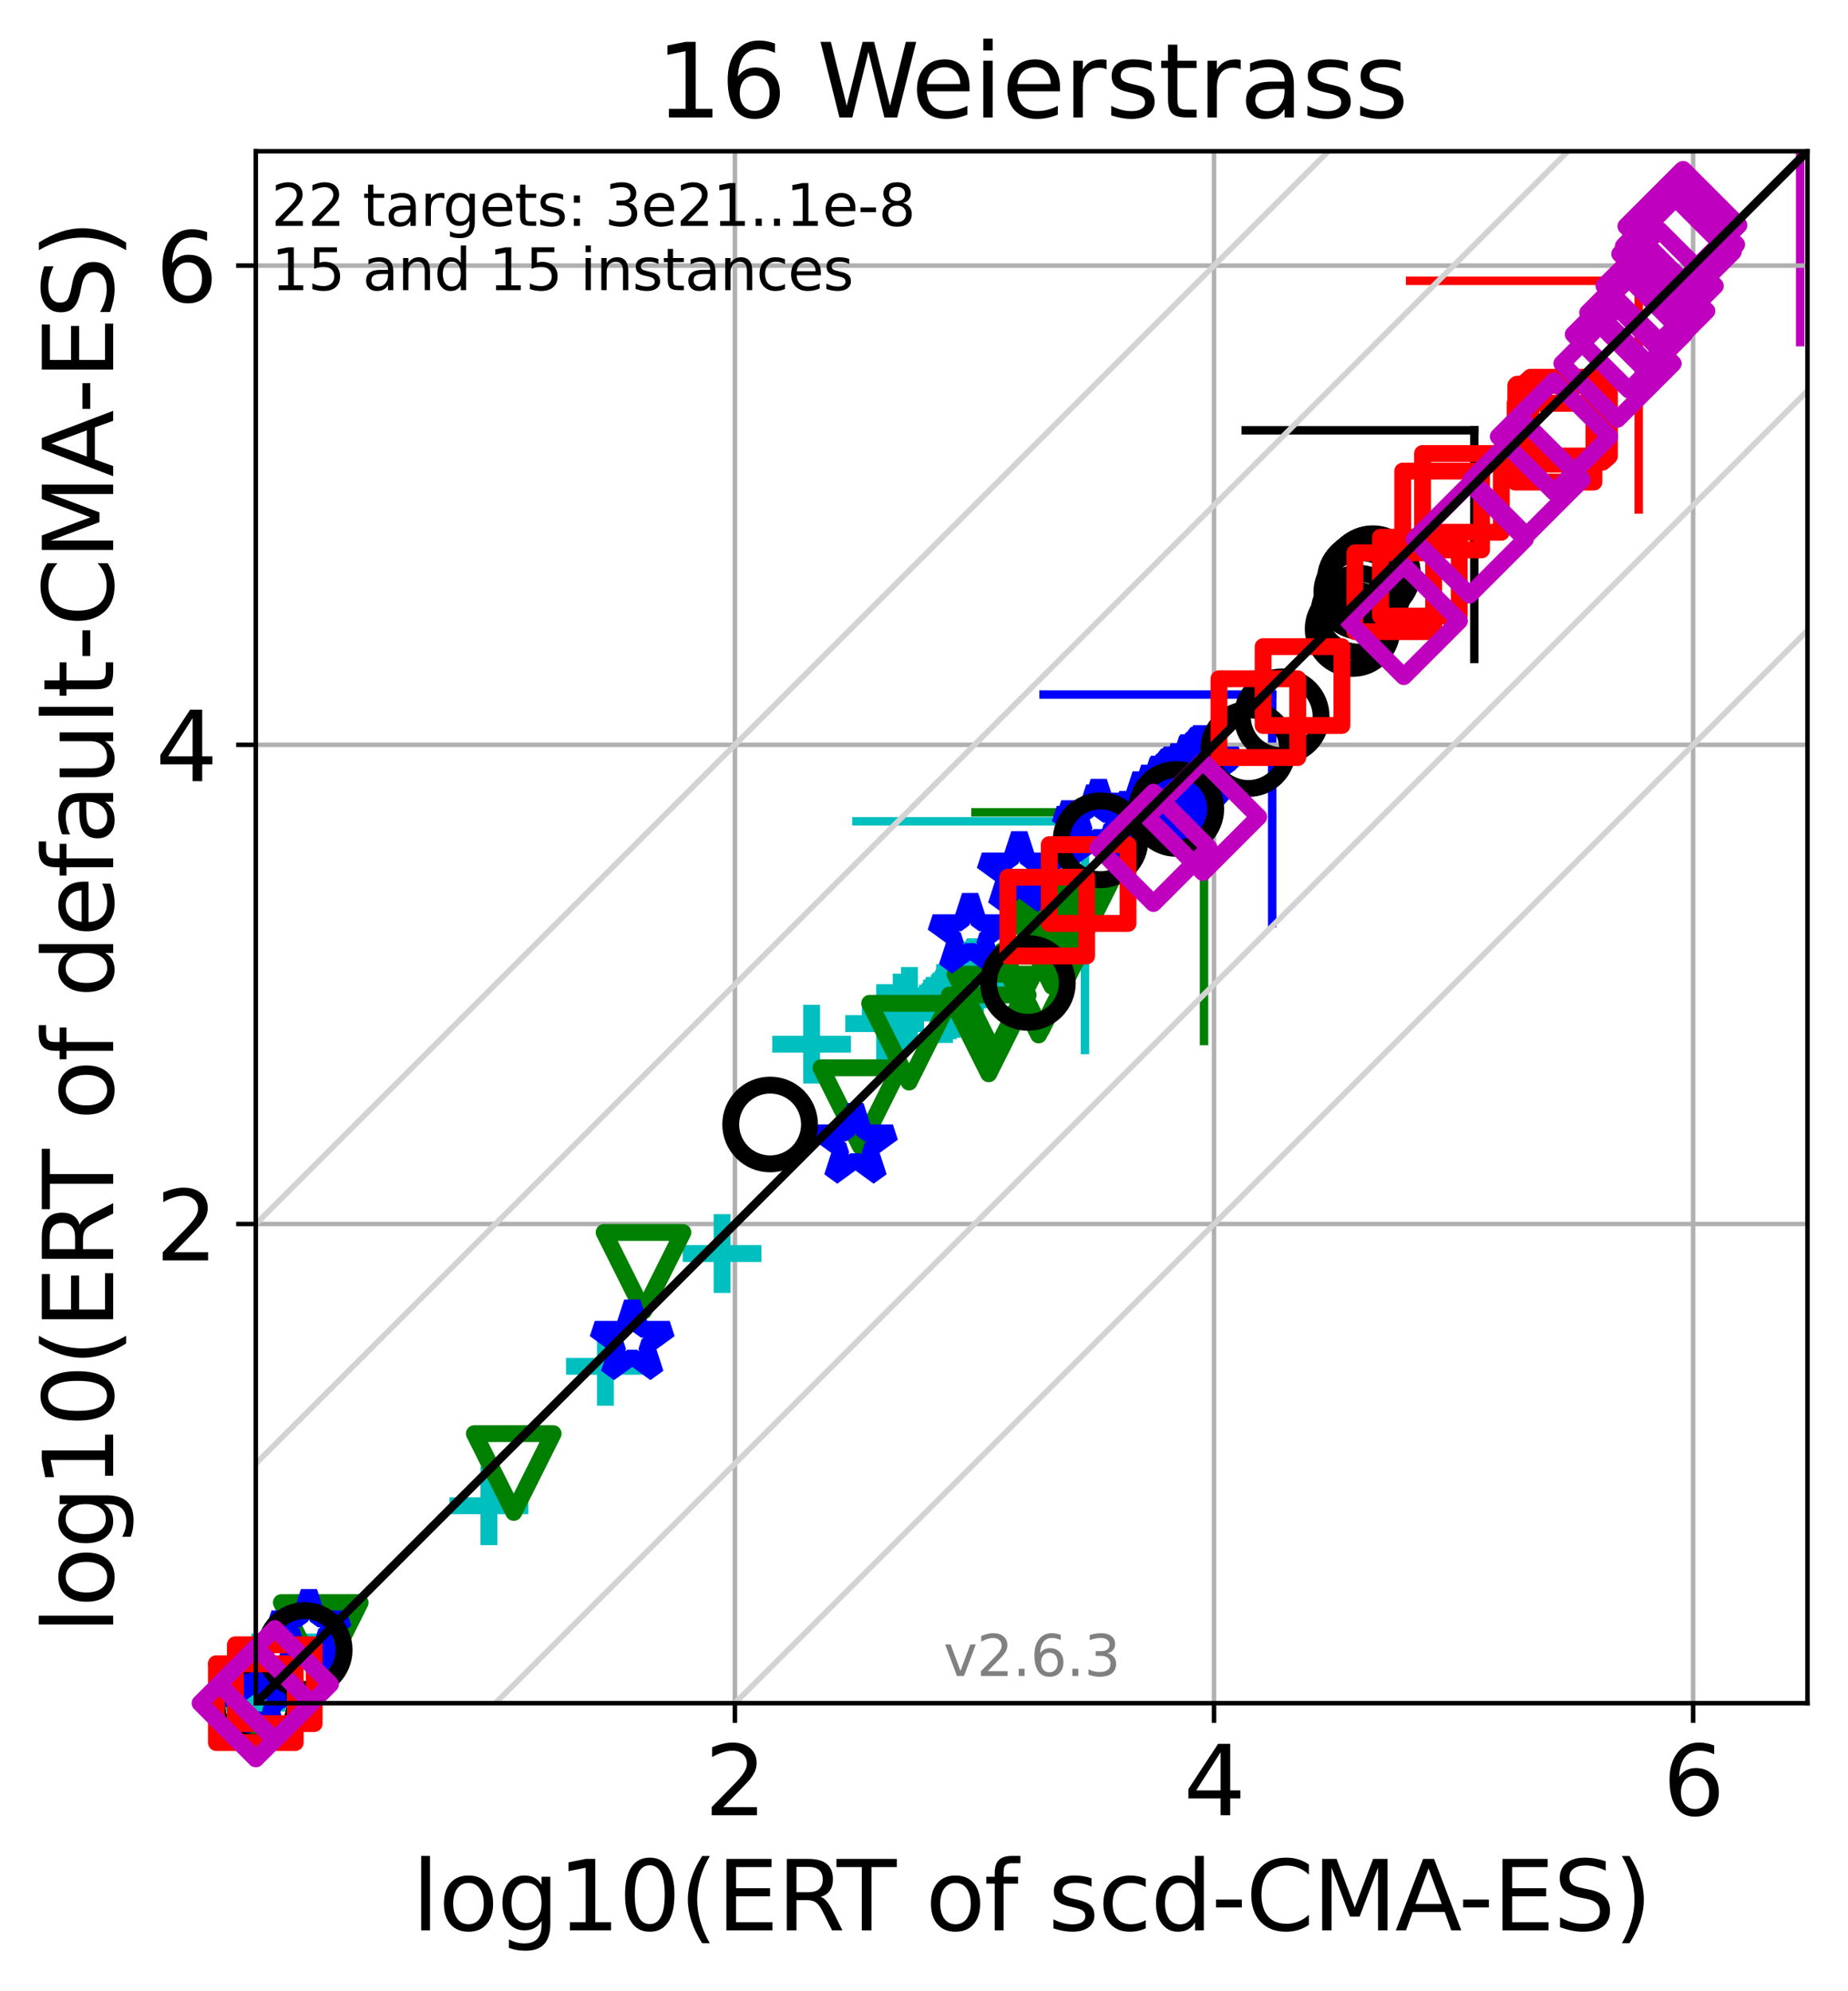 <?xml version="1.0" encoding="utf-8" standalone="no"?>
<!DOCTYPE svg PUBLIC "-//W3C//DTD SVG 1.1//EN"
  "http://www.w3.org/Graphics/SVG/1.1/DTD/svg11.dtd">
<svg xmlns:xlink="http://www.w3.org/1999/xlink" width="328.469pt" height="353.783pt" viewBox="0 0 328.469 353.783" xmlns="http://www.w3.org/2000/svg" version="1.1">
 <defs>
  <style type="text/css">*{stroke-linejoin: round; stroke-linecap: butt}</style>
 </defs>
 <g id="figure_1">
  <g id="patch_1">
   <path d="M 0 353.783 
L 328.469 353.783 
L 328.469 0 
L 0 0 
z
" style="fill: #ffffff"/>
  </g>
  <g id="axes_1">
   <g id="patch_2">
    <path d="M 45.469 302.677 
L 321.269 302.677 
L 321.269 26.877 
L 45.469 26.877 
z
" style="fill: #ffffff"/>
   </g>
   <g id="line2d_1">
    <path d="M 192.849 186.588 
L 192.849 145.958 
" clip-path="url(#p4b71d81aa3)" style="fill: none; stroke: #00bfbf; stroke-width: 1.5; stroke-linecap: square"/>
   </g>
   <g id="line2d_2">
    <path d="M 152.219 145.958 
L 192.849 145.958 
" clip-path="url(#p4b71d81aa3)" style="fill: none; stroke: #00bfbf; stroke-width: 1.5; stroke-linecap: square"/>
   </g>
   <g id="line2d_3">
    <path d="M 214.01 184.996 
L 214.01 144.366 
" clip-path="url(#p4b71d81aa3)" style="fill: none; stroke: #008000; stroke-width: 1.5; stroke-linecap: square"/>
   </g>
   <g id="line2d_4">
    <path d="M 173.379 144.366 
L 214.01 144.366 
" clip-path="url(#p4b71d81aa3)" style="fill: none; stroke: #008000; stroke-width: 1.5; stroke-linecap: square"/>
   </g>
   <g id="line2d_5">
    <path d="M 226.123 164.065 
L 226.123 123.434 
" clip-path="url(#p4b71d81aa3)" style="fill: none; stroke: #0000ff; stroke-width: 1.5; stroke-linecap: square"/>
   </g>
   <g id="line2d_6">
    <path d="M 185.492 123.434 
L 226.123 123.434 
" clip-path="url(#p4b71d81aa3)" style="fill: none; stroke: #0000ff; stroke-width: 1.5; stroke-linecap: square"/>
   </g>
   <g id="line2d_7">
    <path d="M 262.049 117.1 
L 262.049 76.469 
" clip-path="url(#p4b71d81aa3)" style="fill: none; stroke: #000000; stroke-width: 1.5; stroke-linecap: square"/>
   </g>
   <g id="line2d_8">
    <path d="M 221.418 76.469 
L 262.049 76.469 
" clip-path="url(#p4b71d81aa3)" style="fill: none; stroke: #000000; stroke-width: 1.5; stroke-linecap: square"/>
   </g>
   <g id="line2d_9">
    <path d="M 291.269 90.537 
L 291.269 49.906 
" clip-path="url(#p4b71d81aa3)" style="fill: none; stroke: #ff0000; stroke-width: 1.5; stroke-linecap: square"/>
   </g>
   <g id="line2d_10">
    <path d="M 250.639 49.906 
L 291.269 49.906 
" clip-path="url(#p4b71d81aa3)" style="fill: none; stroke: #ff0000; stroke-width: 1.5; stroke-linecap: square"/>
   </g>
   <g id="line2d_11">
    <path d="M 319.971 60.813 
L 319.971 20.182 
" clip-path="url(#p4b71d81aa3)" style="fill: none; stroke: #bf00bf; stroke-width: 1.5; stroke-linecap: square"/>
   </g>
   <g id="line2d_12">
    <path d="M 279.341 20.182 
L 319.971 20.182 
" clip-path="url(#p4b71d81aa3)" style="fill: none; stroke: #bf00bf; stroke-width: 1.5; stroke-linecap: square"/>
   </g>
   <g id="matplotlib.axis_1">
    <g id="xtick_1">
     <g id="line2d_13">
      <path d="M 130.627 302.677 
L 130.627 26.877 
" clip-path="url(#p4b71d81aa3)" style="fill: none; stroke: #b0b0b0; stroke-width: 0.8; stroke-linecap: square"/>
     </g>
     <g id="line2d_14">
      <defs>
       <path id="m3fc422cf80" d="M 0 0 
L 0 3.5 
" style="stroke: #000000; stroke-width: 0.8"/>
      </defs>
      <g>
       <use xlink:href="#m3fc422cf80" x="130.627" y="302.677" style="stroke: #000000; stroke-width: 0.8"/>
      </g>
     </g>
     <g id="text_1">
      <!-- 2 -->
      <g transform="translate(125.219 322.595)scale(0.17 -0.17)">
       <defs>
        <path id="DejaVuSans-32" d="M 1228 531 
L 3431 531 
L 3431 0 
L 469 0 
L 469 531 
Q 828 903 1448 1529 
Q 2069 2156 2228 2338 
Q 2531 2678 2651 2914 
Q 2772 3150 2772 3378 
Q 2772 3750 2511 3984 
Q 2250 4219 1831 4219 
Q 1534 4219 1204 4116 
Q 875 4013 500 3803 
L 500 4441 
Q 881 4594 1212 4672 
Q 1544 4750 1819 4750 
Q 2544 4750 2975 4387 
Q 3406 4025 3406 3419 
Q 3406 3131 3298 2873 
Q 3191 2616 2906 2266 
Q 2828 2175 2409 1742 
Q 1991 1309 1228 531 
z
" transform="scale(0.016)"/>
       </defs>
       <use xlink:href="#DejaVuSans-32"/>
      </g>
     </g>
    </g>
    <g id="xtick_2">
     <g id="line2d_15">
      <path d="M 215.784 302.677 
L 215.784 26.877 
" clip-path="url(#p4b71d81aa3)" style="fill: none; stroke: #b0b0b0; stroke-width: 0.8; stroke-linecap: square"/>
     </g>
     <g id="line2d_16">
      <g>
       <use xlink:href="#m3fc422cf80" x="215.784" y="302.677" style="stroke: #000000; stroke-width: 0.8"/>
      </g>
     </g>
     <g id="text_2">
      <!-- 4 -->
      <g transform="translate(210.376 322.595)scale(0.17 -0.17)">
       <defs>
        <path id="DejaVuSans-34" d="M 2419 4116 
L 825 1625 
L 2419 1625 
L 2419 4116 
z
M 2253 4666 
L 3047 4666 
L 3047 1625 
L 3713 1625 
L 3713 1100 
L 3047 1100 
L 3047 0 
L 2419 0 
L 2419 1100 
L 313 1100 
L 313 1709 
L 2253 4666 
z
" transform="scale(0.016)"/>
       </defs>
       <use xlink:href="#DejaVuSans-34"/>
      </g>
     </g>
    </g>
    <g id="xtick_3">
     <g id="line2d_17">
      <path d="M 300.942 302.677 
L 300.942 26.877 
" clip-path="url(#p4b71d81aa3)" style="fill: none; stroke: #b0b0b0; stroke-width: 0.8; stroke-linecap: square"/>
     </g>
     <g id="line2d_18">
      <g>
       <use xlink:href="#m3fc422cf80" x="300.942" y="302.677" style="stroke: #000000; stroke-width: 0.8"/>
      </g>
     </g>
     <g id="text_3">
      <!-- 6 -->
      <g transform="translate(295.534 322.595)scale(0.17 -0.17)">
       <defs>
        <path id="DejaVuSans-36" d="M 2113 2584 
Q 1688 2584 1439 2293 
Q 1191 2003 1191 1497 
Q 1191 994 1439 701 
Q 1688 409 2113 409 
Q 2538 409 2786 701 
Q 3034 994 3034 1497 
Q 3034 2003 2786 2293 
Q 2538 2584 2113 2584 
z
M 3366 4563 
L 3366 3988 
Q 3128 4100 2886 4159 
Q 2644 4219 2406 4219 
Q 1781 4219 1451 3797 
Q 1122 3375 1075 2522 
Q 1259 2794 1537 2939 
Q 1816 3084 2150 3084 
Q 2853 3084 3261 2657 
Q 3669 2231 3669 1497 
Q 3669 778 3244 343 
Q 2819 -91 2113 -91 
Q 1303 -91 875 529 
Q 447 1150 447 2328 
Q 447 3434 972 4092 
Q 1497 4750 2381 4750 
Q 2619 4750 2861 4703 
Q 3103 4656 3366 4563 
z
" transform="scale(0.016)"/>
       </defs>
       <use xlink:href="#DejaVuSans-36"/>
      </g>
     </g>
    </g>
    <g id="text_4">
     <!-- log10(ERT of scd-CMA-ES) -->
     <g transform="translate(73.222 343.047)scale(0.17 -0.17)">
      <defs>
       <path id="DejaVuSans-6c" d="M 603 4863 
L 1178 4863 
L 1178 0 
L 603 0 
L 603 4863 
z
" transform="scale(0.016)"/>
       <path id="DejaVuSans-6f" d="M 1959 3097 
Q 1497 3097 1228 2736 
Q 959 2375 959 1747 
Q 959 1119 1226 758 
Q 1494 397 1959 397 
Q 2419 397 2687 759 
Q 2956 1122 2956 1747 
Q 2956 2369 2687 2733 
Q 2419 3097 1959 3097 
z
M 1959 3584 
Q 2709 3584 3137 3096 
Q 3566 2609 3566 1747 
Q 3566 888 3137 398 
Q 2709 -91 1959 -91 
Q 1206 -91 779 398 
Q 353 888 353 1747 
Q 353 2609 779 3096 
Q 1206 3584 1959 3584 
z
" transform="scale(0.016)"/>
       <path id="DejaVuSans-67" d="M 2906 1791 
Q 2906 2416 2648 2759 
Q 2391 3103 1925 3103 
Q 1463 3103 1205 2759 
Q 947 2416 947 1791 
Q 947 1169 1205 825 
Q 1463 481 1925 481 
Q 2391 481 2648 825 
Q 2906 1169 2906 1791 
z
M 3481 434 
Q 3481 -459 3084 -895 
Q 2688 -1331 1869 -1331 
Q 1566 -1331 1297 -1286 
Q 1028 -1241 775 -1147 
L 775 -588 
Q 1028 -725 1275 -790 
Q 1522 -856 1778 -856 
Q 2344 -856 2625 -561 
Q 2906 -266 2906 331 
L 2906 616 
Q 2728 306 2450 153 
Q 2172 0 1784 0 
Q 1141 0 747 490 
Q 353 981 353 1791 
Q 353 2603 747 3093 
Q 1141 3584 1784 3584 
Q 2172 3584 2450 3431 
Q 2728 3278 2906 2969 
L 2906 3500 
L 3481 3500 
L 3481 434 
z
" transform="scale(0.016)"/>
       <path id="DejaVuSans-31" d="M 794 531 
L 1825 531 
L 1825 4091 
L 703 3866 
L 703 4441 
L 1819 4666 
L 2450 4666 
L 2450 531 
L 3481 531 
L 3481 0 
L 794 0 
L 794 531 
z
" transform="scale(0.016)"/>
       <path id="DejaVuSans-30" d="M 2034 4250 
Q 1547 4250 1301 3770 
Q 1056 3291 1056 2328 
Q 1056 1369 1301 889 
Q 1547 409 2034 409 
Q 2525 409 2770 889 
Q 3016 1369 3016 2328 
Q 3016 3291 2770 3770 
Q 2525 4250 2034 4250 
z
M 2034 4750 
Q 2819 4750 3233 4129 
Q 3647 3509 3647 2328 
Q 3647 1150 3233 529 
Q 2819 -91 2034 -91 
Q 1250 -91 836 529 
Q 422 1150 422 2328 
Q 422 3509 836 4129 
Q 1250 4750 2034 4750 
z
" transform="scale(0.016)"/>
       <path id="DejaVuSans-28" d="M 1984 4856 
Q 1566 4138 1362 3434 
Q 1159 2731 1159 2009 
Q 1159 1288 1364 580 
Q 1569 -128 1984 -844 
L 1484 -844 
Q 1016 -109 783 600 
Q 550 1309 550 2009 
Q 550 2706 781 3412 
Q 1013 4119 1484 4856 
L 1984 4856 
z
" transform="scale(0.016)"/>
       <path id="DejaVuSans-45" d="M 628 4666 
L 3578 4666 
L 3578 4134 
L 1259 4134 
L 1259 2753 
L 3481 2753 
L 3481 2222 
L 1259 2222 
L 1259 531 
L 3634 531 
L 3634 0 
L 628 0 
L 628 4666 
z
" transform="scale(0.016)"/>
       <path id="DejaVuSans-52" d="M 2841 2188 
Q 3044 2119 3236 1894 
Q 3428 1669 3622 1275 
L 4263 0 
L 3584 0 
L 2988 1197 
Q 2756 1666 2539 1819 
Q 2322 1972 1947 1972 
L 1259 1972 
L 1259 0 
L 628 0 
L 628 4666 
L 2053 4666 
Q 2853 4666 3247 4331 
Q 3641 3997 3641 3322 
Q 3641 2881 3436 2590 
Q 3231 2300 2841 2188 
z
M 1259 4147 
L 1259 2491 
L 2053 2491 
Q 2509 2491 2742 2702 
Q 2975 2913 2975 3322 
Q 2975 3731 2742 3939 
Q 2509 4147 2053 4147 
L 1259 4147 
z
" transform="scale(0.016)"/>
       <path id="DejaVuSans-54" d="M -19 4666 
L 3928 4666 
L 3928 4134 
L 2272 4134 
L 2272 0 
L 1638 0 
L 1638 4134 
L -19 4134 
L -19 4666 
z
" transform="scale(0.016)"/>
       <path id="DejaVuSans-20" transform="scale(0.016)"/>
       <path id="DejaVuSans-66" d="M 2375 4863 
L 2375 4384 
L 1825 4384 
Q 1516 4384 1395 4259 
Q 1275 4134 1275 3809 
L 1275 3500 
L 2222 3500 
L 2222 3053 
L 1275 3053 
L 1275 0 
L 697 0 
L 697 3053 
L 147 3053 
L 147 3500 
L 697 3500 
L 697 3744 
Q 697 4328 969 4595 
Q 1241 4863 1831 4863 
L 2375 4863 
z
" transform="scale(0.016)"/>
       <path id="DejaVuSans-73" d="M 2834 3397 
L 2834 2853 
Q 2591 2978 2328 3040 
Q 2066 3103 1784 3103 
Q 1356 3103 1142 2972 
Q 928 2841 928 2578 
Q 928 2378 1081 2264 
Q 1234 2150 1697 2047 
L 1894 2003 
Q 2506 1872 2764 1633 
Q 3022 1394 3022 966 
Q 3022 478 2636 193 
Q 2250 -91 1575 -91 
Q 1294 -91 989 -36 
Q 684 19 347 128 
L 347 722 
Q 666 556 975 473 
Q 1284 391 1588 391 
Q 1994 391 2212 530 
Q 2431 669 2431 922 
Q 2431 1156 2273 1281 
Q 2116 1406 1581 1522 
L 1381 1569 
Q 847 1681 609 1914 
Q 372 2147 372 2553 
Q 372 3047 722 3315 
Q 1072 3584 1716 3584 
Q 2034 3584 2315 3537 
Q 2597 3491 2834 3397 
z
" transform="scale(0.016)"/>
       <path id="DejaVuSans-63" d="M 3122 3366 
L 3122 2828 
Q 2878 2963 2633 3030 
Q 2388 3097 2138 3097 
Q 1578 3097 1268 2742 
Q 959 2388 959 1747 
Q 959 1106 1268 751 
Q 1578 397 2138 397 
Q 2388 397 2633 464 
Q 2878 531 3122 666 
L 3122 134 
Q 2881 22 2623 -34 
Q 2366 -91 2075 -91 
Q 1284 -91 818 406 
Q 353 903 353 1747 
Q 353 2603 823 3093 
Q 1294 3584 2113 3584 
Q 2378 3584 2631 3529 
Q 2884 3475 3122 3366 
z
" transform="scale(0.016)"/>
       <path id="DejaVuSans-64" d="M 2906 2969 
L 2906 4863 
L 3481 4863 
L 3481 0 
L 2906 0 
L 2906 525 
Q 2725 213 2448 61 
Q 2172 -91 1784 -91 
Q 1150 -91 751 415 
Q 353 922 353 1747 
Q 353 2572 751 3078 
Q 1150 3584 1784 3584 
Q 2172 3584 2448 3432 
Q 2725 3281 2906 2969 
z
M 947 1747 
Q 947 1113 1208 752 
Q 1469 391 1925 391 
Q 2381 391 2643 752 
Q 2906 1113 2906 1747 
Q 2906 2381 2643 2742 
Q 2381 3103 1925 3103 
Q 1469 3103 1208 2742 
Q 947 2381 947 1747 
z
" transform="scale(0.016)"/>
       <path id="DejaVuSans-2d" d="M 313 2009 
L 1997 2009 
L 1997 1497 
L 313 1497 
L 313 2009 
z
" transform="scale(0.016)"/>
       <path id="DejaVuSans-43" d="M 4122 4306 
L 4122 3641 
Q 3803 3938 3442 4084 
Q 3081 4231 2675 4231 
Q 1875 4231 1450 3742 
Q 1025 3253 1025 2328 
Q 1025 1406 1450 917 
Q 1875 428 2675 428 
Q 3081 428 3442 575 
Q 3803 722 4122 1019 
L 4122 359 
Q 3791 134 3420 21 
Q 3050 -91 2638 -91 
Q 1578 -91 968 557 
Q 359 1206 359 2328 
Q 359 3453 968 4101 
Q 1578 4750 2638 4750 
Q 3056 4750 3426 4639 
Q 3797 4528 4122 4306 
z
" transform="scale(0.016)"/>
       <path id="DejaVuSans-4d" d="M 628 4666 
L 1569 4666 
L 2759 1491 
L 3956 4666 
L 4897 4666 
L 4897 0 
L 4281 0 
L 4281 4097 
L 3078 897 
L 2444 897 
L 1241 4097 
L 1241 0 
L 628 0 
L 628 4666 
z
" transform="scale(0.016)"/>
       <path id="DejaVuSans-41" d="M 2188 4044 
L 1331 1722 
L 3047 1722 
L 2188 4044 
z
M 1831 4666 
L 2547 4666 
L 4325 0 
L 3669 0 
L 3244 1197 
L 1141 1197 
L 716 0 
L 50 0 
L 1831 4666 
z
" transform="scale(0.016)"/>
       <path id="DejaVuSans-53" d="M 3425 4513 
L 3425 3897 
Q 3066 4069 2747 4153 
Q 2428 4238 2131 4238 
Q 1616 4238 1336 4038 
Q 1056 3838 1056 3469 
Q 1056 3159 1242 3001 
Q 1428 2844 1947 2747 
L 2328 2669 
Q 3034 2534 3370 2195 
Q 3706 1856 3706 1288 
Q 3706 609 3251 259 
Q 2797 -91 1919 -91 
Q 1588 -91 1214 -16 
Q 841 59 441 206 
L 441 856 
Q 825 641 1194 531 
Q 1563 422 1919 422 
Q 2459 422 2753 634 
Q 3047 847 3047 1241 
Q 3047 1584 2836 1778 
Q 2625 1972 2144 2069 
L 1759 2144 
Q 1053 2284 737 2584 
Q 422 2884 422 3419 
Q 422 4038 858 4394 
Q 1294 4750 2059 4750 
Q 2388 4750 2728 4690 
Q 3069 4631 3425 4513 
z
" transform="scale(0.016)"/>
       <path id="DejaVuSans-29" d="M 513 4856 
L 1013 4856 
Q 1481 4119 1714 3412 
Q 1947 2706 1947 2009 
Q 1947 1309 1714 600 
Q 1481 -109 1013 -844 
L 513 -844 
Q 928 -128 1133 580 
Q 1338 1288 1338 2009 
Q 1338 2731 1133 3434 
Q 928 4138 513 4856 
z
" transform="scale(0.016)"/>
      </defs>
      <use xlink:href="#DejaVuSans-6c"/>
      <use xlink:href="#DejaVuSans-6f" x="27.783"/>
      <use xlink:href="#DejaVuSans-67" x="88.965"/>
      <use xlink:href="#DejaVuSans-31" x="152.441"/>
      <use xlink:href="#DejaVuSans-30" x="216.064"/>
      <use xlink:href="#DejaVuSans-28" x="279.688"/>
      <use xlink:href="#DejaVuSans-45" x="318.701"/>
      <use xlink:href="#DejaVuSans-52" x="381.885"/>
      <use xlink:href="#DejaVuSans-54" x="444.117"/>
      <use xlink:href="#DejaVuSans-20" x="505.201"/>
      <use xlink:href="#DejaVuSans-6f" x="536.988"/>
      <use xlink:href="#DejaVuSans-66" x="598.17"/>
      <use xlink:href="#DejaVuSans-20" x="633.375"/>
      <use xlink:href="#DejaVuSans-73" x="665.162"/>
      <use xlink:href="#DejaVuSans-63" x="717.262"/>
      <use xlink:href="#DejaVuSans-64" x="772.242"/>
      <use xlink:href="#DejaVuSans-2d" x="835.719"/>
      <use xlink:href="#DejaVuSans-43" x="871.803"/>
      <use xlink:href="#DejaVuSans-4d" x="941.627"/>
      <use xlink:href="#DejaVuSans-41" x="1027.906"/>
      <use xlink:href="#DejaVuSans-2d" x="1094.064"/>
      <use xlink:href="#DejaVuSans-45" x="1130.148"/>
      <use xlink:href="#DejaVuSans-53" x="1193.332"/>
      <use xlink:href="#DejaVuSans-29" x="1256.809"/>
     </g>
    </g>
   </g>
   <g id="matplotlib.axis_2">
    <g id="ytick_1">
     <g id="line2d_19">
      <path d="M 45.469 217.52 
L 321.269 217.52 
" clip-path="url(#p4b71d81aa3)" style="fill: none; stroke: #b0b0b0; stroke-width: 0.8; stroke-linecap: square"/>
     </g>
     <g id="line2d_20">
      <defs>
       <path id="mb9cc17b605" d="M 0 0 
L -3.5 0 
" style="stroke: #000000; stroke-width: 0.8"/>
      </defs>
      <g>
       <use xlink:href="#mb9cc17b605" x="45.469" y="217.52" style="stroke: #000000; stroke-width: 0.8"/>
      </g>
     </g>
     <g id="text_5">
      <!-- 2 -->
      <g transform="translate(27.653 223.978)scale(0.17 -0.17)">
       <use xlink:href="#DejaVuSans-32"/>
      </g>
     </g>
    </g>
    <g id="ytick_2">
     <g id="line2d_21">
      <path d="M 45.469 132.362 
L 321.269 132.362 
" clip-path="url(#p4b71d81aa3)" style="fill: none; stroke: #b0b0b0; stroke-width: 0.8; stroke-linecap: square"/>
     </g>
     <g id="line2d_22">
      <g>
       <use xlink:href="#mb9cc17b605" x="45.469" y="132.362" style="stroke: #000000; stroke-width: 0.8"/>
      </g>
     </g>
     <g id="text_6">
      <!-- 4 -->
      <g transform="translate(27.653 138.821)scale(0.17 -0.17)">
       <use xlink:href="#DejaVuSans-34"/>
      </g>
     </g>
    </g>
    <g id="ytick_3">
     <g id="line2d_23">
      <path d="M 45.469 47.204 
L 321.269 47.204 
" clip-path="url(#p4b71d81aa3)" style="fill: none; stroke: #b0b0b0; stroke-width: 0.8; stroke-linecap: square"/>
     </g>
     <g id="line2d_24">
      <g>
       <use xlink:href="#mb9cc17b605" x="45.469" y="47.204" style="stroke: #000000; stroke-width: 0.8"/>
      </g>
     </g>
     <g id="text_7">
      <!-- 6 -->
      <g transform="translate(27.653 53.663)scale(0.17 -0.17)">
       <use xlink:href="#DejaVuSans-36"/>
      </g>
     </g>
    </g>
    <g id="text_8">
     <!-- log10(ERT of default-CMA-ES) -->
     <g transform="translate(20.117 290.334)rotate(-90)scale(0.17 -0.17)">
      <defs>
       <path id="DejaVuSans-65" d="M 3597 1894 
L 3597 1613 
L 953 1613 
Q 991 1019 1311 708 
Q 1631 397 2203 397 
Q 2534 397 2845 478 
Q 3156 559 3463 722 
L 3463 178 
Q 3153 47 2828 -22 
Q 2503 -91 2169 -91 
Q 1331 -91 842 396 
Q 353 884 353 1716 
Q 353 2575 817 3079 
Q 1281 3584 2069 3584 
Q 2775 3584 3186 3129 
Q 3597 2675 3597 1894 
z
M 3022 2063 
Q 3016 2534 2758 2815 
Q 2500 3097 2075 3097 
Q 1594 3097 1305 2825 
Q 1016 2553 972 2059 
L 3022 2063 
z
" transform="scale(0.016)"/>
       <path id="DejaVuSans-61" d="M 2194 1759 
Q 1497 1759 1228 1600 
Q 959 1441 959 1056 
Q 959 750 1161 570 
Q 1363 391 1709 391 
Q 2188 391 2477 730 
Q 2766 1069 2766 1631 
L 2766 1759 
L 2194 1759 
z
M 3341 1997 
L 3341 0 
L 2766 0 
L 2766 531 
Q 2569 213 2275 61 
Q 1981 -91 1556 -91 
Q 1019 -91 701 211 
Q 384 513 384 1019 
Q 384 1609 779 1909 
Q 1175 2209 1959 2209 
L 2766 2209 
L 2766 2266 
Q 2766 2663 2505 2880 
Q 2244 3097 1772 3097 
Q 1472 3097 1187 3025 
Q 903 2953 641 2809 
L 641 3341 
Q 956 3463 1253 3523 
Q 1550 3584 1831 3584 
Q 2591 3584 2966 3190 
Q 3341 2797 3341 1997 
z
" transform="scale(0.016)"/>
       <path id="DejaVuSans-75" d="M 544 1381 
L 544 3500 
L 1119 3500 
L 1119 1403 
Q 1119 906 1312 657 
Q 1506 409 1894 409 
Q 2359 409 2629 706 
Q 2900 1003 2900 1516 
L 2900 3500 
L 3475 3500 
L 3475 0 
L 2900 0 
L 2900 538 
Q 2691 219 2414 64 
Q 2138 -91 1772 -91 
Q 1169 -91 856 284 
Q 544 659 544 1381 
z
M 1991 3584 
L 1991 3584 
z
" transform="scale(0.016)"/>
       <path id="DejaVuSans-74" d="M 1172 4494 
L 1172 3500 
L 2356 3500 
L 2356 3053 
L 1172 3053 
L 1172 1153 
Q 1172 725 1289 603 
Q 1406 481 1766 481 
L 2356 481 
L 2356 0 
L 1766 0 
Q 1100 0 847 248 
Q 594 497 594 1153 
L 594 3053 
L 172 3053 
L 172 3500 
L 594 3500 
L 594 4494 
L 1172 4494 
z
" transform="scale(0.016)"/>
      </defs>
      <use xlink:href="#DejaVuSans-6c"/>
      <use xlink:href="#DejaVuSans-6f" x="27.783"/>
      <use xlink:href="#DejaVuSans-67" x="88.965"/>
      <use xlink:href="#DejaVuSans-31" x="152.441"/>
      <use xlink:href="#DejaVuSans-30" x="216.064"/>
      <use xlink:href="#DejaVuSans-28" x="279.688"/>
      <use xlink:href="#DejaVuSans-45" x="318.701"/>
      <use xlink:href="#DejaVuSans-52" x="381.885"/>
      <use xlink:href="#DejaVuSans-54" x="444.117"/>
      <use xlink:href="#DejaVuSans-20" x="505.201"/>
      <use xlink:href="#DejaVuSans-6f" x="536.988"/>
      <use xlink:href="#DejaVuSans-66" x="598.17"/>
      <use xlink:href="#DejaVuSans-20" x="633.375"/>
      <use xlink:href="#DejaVuSans-64" x="665.162"/>
      <use xlink:href="#DejaVuSans-65" x="728.639"/>
      <use xlink:href="#DejaVuSans-66" x="790.162"/>
      <use xlink:href="#DejaVuSans-61" x="825.367"/>
      <use xlink:href="#DejaVuSans-75" x="886.646"/>
      <use xlink:href="#DejaVuSans-6c" x="950.025"/>
      <use xlink:href="#DejaVuSans-74" x="977.809"/>
      <use xlink:href="#DejaVuSans-2d" x="1017.018"/>
      <use xlink:href="#DejaVuSans-43" x="1053.102"/>
      <use xlink:href="#DejaVuSans-4d" x="1122.926"/>
      <use xlink:href="#DejaVuSans-41" x="1209.205"/>
      <use xlink:href="#DejaVuSans-2d" x="1275.363"/>
      <use xlink:href="#DejaVuSans-45" x="1311.447"/>
      <use xlink:href="#DejaVuSans-53" x="1374.631"/>
      <use xlink:href="#DejaVuSans-29" x="1438.107"/>
     </g>
    </g>
   </g>
   <g id="line2d_25">
    <defs>
     <path id="mad7640f705" d="M -7 0 
L 7 0 
M 0 7 
L 0 -7 
" style="stroke: #00bfbf; stroke-width: 3"/>
    </defs>
    <g>
     <use xlink:href="#mad7640f705" x="45.469" y="302.677" style="fill-opacity: 0; stroke: #00bfbf; stroke-width: 3"/>
     <use xlink:href="#mad7640f705" x="51.691" y="291.808" style="fill-opacity: 0; stroke: #00bfbf; stroke-width: 3"/>
     <use xlink:href="#mad7640f705" x="86.904" y="267.596" style="fill-opacity: 0; stroke: #00bfbf; stroke-width: 3"/>
     <use xlink:href="#mad7640f705" x="107.608" y="242.813" style="fill-opacity: 0; stroke: #00bfbf; stroke-width: 3"/>
     <use xlink:href="#mad7640f705" x="128.347" y="222.774" style="fill-opacity: 0; stroke: #00bfbf; stroke-width: 3"/>
     <use xlink:href="#mad7640f705" x="144.258" y="185.562" style="fill-opacity: 0; stroke: #00bfbf; stroke-width: 3"/>
     <use xlink:href="#mad7640f705" x="157.237" y="181.906" style="fill-opacity: 0; stroke: #00bfbf; stroke-width: 3"/>
     <use xlink:href="#mad7640f705" x="160.182" y="180.029" style="fill-opacity: 0; stroke: #00bfbf; stroke-width: 3"/>
     <use xlink:href="#mad7640f705" x="161.646" y="178.868" style="fill-opacity: 0; stroke: #00bfbf; stroke-width: 3"/>
     <use xlink:href="#mad7640f705" x="167.894" y="178.345" style="fill-opacity: 0; stroke: #00bfbf; stroke-width: 3"/>
     <use xlink:href="#mad7640f705" x="168.554" y="177.685" style="fill-opacity: 0; stroke: #00bfbf; stroke-width: 3"/>
     <use xlink:href="#mad7640f705" x="169.257" y="177.424" style="fill-opacity: 0; stroke: #00bfbf; stroke-width: 3"/>
     <use xlink:href="#mad7640f705" x="170" y="176.962" style="fill-opacity: 0; stroke: #00bfbf; stroke-width: 3"/>
     <use xlink:href="#mad7640f705" x="170.343" y="176.512" style="fill-opacity: 0; stroke: #00bfbf; stroke-width: 3"/>
     <use xlink:href="#mad7640f705" x="170.795" y="176.193" style="fill-opacity: 0; stroke: #00bfbf; stroke-width: 3"/>
     <use xlink:href="#mad7640f705" x="171.077" y="175.589" style="fill-opacity: 0; stroke: #00bfbf; stroke-width: 3"/>
     <use xlink:href="#mad7640f705" x="171.495" y="175.198" style="fill-opacity: 0; stroke: #00bfbf; stroke-width: 3"/>
     <use xlink:href="#mad7640f705" x="171.685" y="175.109" style="fill-opacity: 0; stroke: #00bfbf; stroke-width: 3"/>
     <use xlink:href="#mad7640f705" x="172.489" y="174.622" style="fill-opacity: 0; stroke: #00bfbf; stroke-width: 3"/>
     <use xlink:href="#mad7640f705" x="172.783" y="174.306" style="fill-opacity: 0; stroke: #00bfbf; stroke-width: 3"/>
     <use xlink:href="#mad7640f705" x="173.171" y="173.94" style="fill-opacity: 0; stroke: #00bfbf; stroke-width: 3"/>
     <use xlink:href="#mad7640f705" x="173.334" y="173.751" style="fill-opacity: 0; stroke: #00bfbf; stroke-width: 3"/>
    </g>
   </g>
   <g id="line2d_26">
    <defs>
     <path id="me4da87952a" d="M -0 7 
L 7 -7 
L -7 -7 
z
" style="stroke: #008000; stroke-width: 3; stroke-linejoin: miter"/>
    </defs>
    <g>
     <use xlink:href="#me4da87952a" x="45.469" y="302.677" style="fill-opacity: 0; stroke: #008000; stroke-width: 3; stroke-linejoin: miter"/>
     <use xlink:href="#me4da87952a" x="57.011" y="291.808" style="fill-opacity: 0; stroke: #008000; stroke-width: 3; stroke-linejoin: miter"/>
     <use xlink:href="#me4da87952a" x="91.316" y="261.775" style="fill-opacity: 0; stroke: #008000; stroke-width: 3; stroke-linejoin: miter"/>
     <use xlink:href="#me4da87952a" x="114.378" y="226.024" style="fill-opacity: 0; stroke: #008000; stroke-width: 3; stroke-linejoin: miter"/>
     <use xlink:href="#me4da87952a" x="152.931" y="196.758" style="fill-opacity: 0; stroke: #008000; stroke-width: 3; stroke-linejoin: miter"/>
     <use xlink:href="#me4da87952a" x="161.581" y="185.301" style="fill-opacity: 0; stroke: #008000; stroke-width: 3; stroke-linejoin: miter"/>
     <use xlink:href="#me4da87952a" x="175.738" y="183.83" style="fill-opacity: 0; stroke: #008000; stroke-width: 3; stroke-linejoin: miter"/>
     <use xlink:href="#me4da87952a" x="176.751" y="180.131" style="fill-opacity: 0; stroke: #008000; stroke-width: 3; stroke-linejoin: miter"/>
     <use xlink:href="#me4da87952a" x="184.609" y="176.919" style="fill-opacity: 0; stroke: #008000; stroke-width: 3; stroke-linejoin: miter"/>
     <use xlink:href="#me4da87952a" x="185.118" y="175.987" style="fill-opacity: 0; stroke: #008000; stroke-width: 3; stroke-linejoin: miter"/>
     <use xlink:href="#me4da87952a" x="186.957" y="168.257" style="fill-opacity: 0; stroke: #008000; stroke-width: 3; stroke-linejoin: miter"/>
     <use xlink:href="#me4da87952a" x="187.163" y="167.745" style="fill-opacity: 0; stroke: #008000; stroke-width: 3; stroke-linejoin: miter"/>
     <use xlink:href="#me4da87952a" x="187.54" y="166.389" style="fill-opacity: 0; stroke: #008000; stroke-width: 3; stroke-linejoin: miter"/>
     <use xlink:href="#me4da87952a" x="187.854" y="166.053" style="fill-opacity: 0; stroke: #008000; stroke-width: 3; stroke-linejoin: miter"/>
     <use xlink:href="#me4da87952a" x="188.336" y="165.562" style="fill-opacity: 0; stroke: #008000; stroke-width: 3; stroke-linejoin: miter"/>
     <use xlink:href="#me4da87952a" x="188.614" y="165.099" style="fill-opacity: 0; stroke: #008000; stroke-width: 3; stroke-linejoin: miter"/>
     <use xlink:href="#me4da87952a" x="189.103" y="164.753" style="fill-opacity: 0; stroke: #008000; stroke-width: 3; stroke-linejoin: miter"/>
     <use xlink:href="#me4da87952a" x="189.413" y="164.541" style="fill-opacity: 0; stroke: #008000; stroke-width: 3; stroke-linejoin: miter"/>
     <use xlink:href="#me4da87952a" x="189.784" y="164.092" style="fill-opacity: 0; stroke: #008000; stroke-width: 3; stroke-linejoin: miter"/>
     <use xlink:href="#me4da87952a" x="190.049" y="163.869" style="fill-opacity: 0; stroke: #008000; stroke-width: 3; stroke-linejoin: miter"/>
     <use xlink:href="#me4da87952a" x="190.416" y="163.575" style="fill-opacity: 0; stroke: #008000; stroke-width: 3; stroke-linejoin: miter"/>
     <use xlink:href="#me4da87952a" x="190.635" y="163.392" style="fill-opacity: 0; stroke: #008000; stroke-width: 3; stroke-linejoin: miter"/>
    </g>
   </g>
   <g id="line2d_27">
    <defs>
     <path id="mf2b6e43f88" d="M 0 -7 
L -1.572 -2.163 
L -6.657 -2.163 
L -2.543 0.826 
L -4.114 5.663 
L -0 2.674 
L 4.114 5.663 
L 2.543 0.826 
L 6.657 -2.163 
L 1.572 -2.163 
z
" style="stroke: #0000ff; stroke-width: 3; stroke-linejoin: bevel"/>
    </defs>
    <g>
     <use xlink:href="#mf2b6e43f88" x="45.469" y="302.677" style="fill-opacity: 0; stroke: #0000ff; stroke-width: 3; stroke-linejoin: bevel"/>
     <use xlink:href="#mf2b6e43f88" x="54.915" y="289.86" style="fill-opacity: 0; stroke: #0000ff; stroke-width: 3; stroke-linejoin: bevel"/>
     <use xlink:href="#mf2b6e43f88" x="112.374" y="238.398" style="fill-opacity: 0; stroke: #0000ff; stroke-width: 3; stroke-linejoin: bevel"/>
     <use xlink:href="#mf2b6e43f88" x="152.05" y="203.486" style="fill-opacity: 0; stroke: #0000ff; stroke-width: 3; stroke-linejoin: bevel"/>
     <use xlink:href="#mf2b6e43f88" x="172.436" y="166.149" style="fill-opacity: 0; stroke: #0000ff; stroke-width: 3; stroke-linejoin: bevel"/>
     <use xlink:href="#mf2b6e43f88" x="181.172" y="155.18" style="fill-opacity: 0; stroke: #0000ff; stroke-width: 3; stroke-linejoin: bevel"/>
     <use xlink:href="#mf2b6e43f88" x="194.499" y="146.864" style="fill-opacity: 0; stroke: #0000ff; stroke-width: 3; stroke-linejoin: bevel"/>
     <use xlink:href="#mf2b6e43f88" x="195.292" y="145.874" style="fill-opacity: 0; stroke: #0000ff; stroke-width: 3; stroke-linejoin: bevel"/>
     <use xlink:href="#mf2b6e43f88" x="202.738" y="144.541" style="fill-opacity: 0; stroke: #0000ff; stroke-width: 3; stroke-linejoin: bevel"/>
     <use xlink:href="#mf2b6e43f88" x="205.611" y="144.223" style="fill-opacity: 0; stroke: #0000ff; stroke-width: 3; stroke-linejoin: bevel"/>
     <use xlink:href="#mf2b6e43f88" x="209.173" y="141.734" style="fill-opacity: 0; stroke: #0000ff; stroke-width: 3; stroke-linejoin: bevel"/>
     <use xlink:href="#mf2b6e43f88" x="209.498" y="139.551" style="fill-opacity: 0; stroke: #0000ff; stroke-width: 3; stroke-linejoin: bevel"/>
     <use xlink:href="#mf2b6e43f88" x="211.027" y="138.218" style="fill-opacity: 0; stroke: #0000ff; stroke-width: 3; stroke-linejoin: bevel"/>
     <use xlink:href="#mf2b6e43f88" x="211.218" y="137.958" style="fill-opacity: 0; stroke: #0000ff; stroke-width: 3; stroke-linejoin: bevel"/>
     <use xlink:href="#mf2b6e43f88" x="212.084" y="137.73" style="fill-opacity: 0; stroke: #0000ff; stroke-width: 3; stroke-linejoin: bevel"/>
     <use xlink:href="#mf2b6e43f88" x="212.28" y="137.54" style="fill-opacity: 0; stroke: #0000ff; stroke-width: 3; stroke-linejoin: bevel"/>
     <use xlink:href="#mf2b6e43f88" x="212.554" y="137.26" style="fill-opacity: 0; stroke: #0000ff; stroke-width: 3; stroke-linejoin: bevel"/>
     <use xlink:href="#mf2b6e43f88" x="212.755" y="137.031" style="fill-opacity: 0; stroke: #0000ff; stroke-width: 3; stroke-linejoin: bevel"/>
     <use xlink:href="#mf2b6e43f88" x="212.949" y="136.756" style="fill-opacity: 0; stroke: #0000ff; stroke-width: 3; stroke-linejoin: bevel"/>
     <use xlink:href="#mf2b6e43f88" x="213.124" y="136.646" style="fill-opacity: 0; stroke: #0000ff; stroke-width: 3; stroke-linejoin: bevel"/>
     <use xlink:href="#mf2b6e43f88" x="213.465" y="136.423" style="fill-opacity: 0; stroke: #0000ff; stroke-width: 3; stroke-linejoin: bevel"/>
     <use xlink:href="#mf2b6e43f88" x="213.516" y="136.332" style="fill-opacity: 0; stroke: #0000ff; stroke-width: 3; stroke-linejoin: bevel"/>
    </g>
   </g>
   <g id="line2d_28">
    <defs>
     <path id="m5207ca1bff" d="M 0 7 
C 1.856 7 3.637 6.262 4.95 4.95 
C 6.262 3.637 7 1.856 7 0 
C 7 -1.856 6.262 -3.637 4.95 -4.95 
C 3.637 -6.262 1.856 -7 0 -7 
C -1.856 -7 -3.637 -6.262 -4.95 -4.95 
C -6.262 -3.637 -7 -1.856 -7 0 
C -7 1.856 -6.262 3.637 -4.95 4.95 
C -3.637 6.262 -1.856 7 0 7 
z
" style="stroke: #000000; stroke-width: 3"/>
    </defs>
    <g>
     <use xlink:href="#m5207ca1bff" x="45.469" y="302.677" style="fill-opacity: 0; stroke: #000000; stroke-width: 3"/>
     <use xlink:href="#m5207ca1bff" x="54.16" y="293.231" style="fill-opacity: 0; stroke: #000000; stroke-width: 3"/>
     <use xlink:href="#m5207ca1bff" x="136.884" y="199.836" style="fill-opacity: 0; stroke: #000000; stroke-width: 3"/>
     <use xlink:href="#m5207ca1bff" x="182.708" y="174.683" style="fill-opacity: 0; stroke: #000000; stroke-width: 3"/>
     <use xlink:href="#m5207ca1bff" x="195.609" y="149.333" style="fill-opacity: 0; stroke: #000000; stroke-width: 3"/>
     <use xlink:href="#m5207ca1bff" x="209.081" y="143.766" style="fill-opacity: 0; stroke: #000000; stroke-width: 3"/>
     <use xlink:href="#m5207ca1bff" x="221.876" y="133.128" style="fill-opacity: 0; stroke: #000000; stroke-width: 3"/>
     <use xlink:href="#m5207ca1bff" x="227.814" y="127.3" style="fill-opacity: 0; stroke: #000000; stroke-width: 3"/>
     <use xlink:href="#m5207ca1bff" x="240.415" y="111.786" style="fill-opacity: 0; stroke: #000000; stroke-width: 3"/>
     <use xlink:href="#m5207ca1bff" x="241.446" y="108.885" style="fill-opacity: 0; stroke: #000000; stroke-width: 3"/>
     <use xlink:href="#m5207ca1bff" x="241.963" y="105.233" style="fill-opacity: 0; stroke: #000000; stroke-width: 3"/>
     <use xlink:href="#m5207ca1bff" x="242.175" y="105.042" style="fill-opacity: 0; stroke: #000000; stroke-width: 3"/>
     <use xlink:href="#m5207ca1bff" x="242.432" y="104.762" style="fill-opacity: 0; stroke: #000000; stroke-width: 3"/>
     <use xlink:href="#m5207ca1bff" x="242.572" y="103.049" style="fill-opacity: 0; stroke: #000000; stroke-width: 3"/>
     <use xlink:href="#m5207ca1bff" x="242.813" y="102.843" style="fill-opacity: 0; stroke: #000000; stroke-width: 3"/>
     <use xlink:href="#m5207ca1bff" x="242.975" y="102.717" style="fill-opacity: 0; stroke: #000000; stroke-width: 3"/>
     <use xlink:href="#m5207ca1bff" x="243.23" y="102.513" style="fill-opacity: 0; stroke: #000000; stroke-width: 3"/>
     <use xlink:href="#m5207ca1bff" x="243.386" y="102.399" style="fill-opacity: 0; stroke: #000000; stroke-width: 3"/>
     <use xlink:href="#m5207ca1bff" x="243.58" y="102.189" style="fill-opacity: 0; stroke: #000000; stroke-width: 3"/>
     <use xlink:href="#m5207ca1bff" x="243.749" y="102.1" style="fill-opacity: 0; stroke: #000000; stroke-width: 3"/>
     <use xlink:href="#m5207ca1bff" x="243.935" y="101.922" style="fill-opacity: 0; stroke: #000000; stroke-width: 3"/>
     <use xlink:href="#m5207ca1bff" x="244.021" y="101.86" style="fill-opacity: 0; stroke: #000000; stroke-width: 3"/>
    </g>
   </g>
   <g id="line2d_29">
    <defs>
     <path id="md5c15ba974" d="M -7 7 
L 7 7 
L 7 -7 
L -7 -7 
z
" style="stroke: #ff0000; stroke-width: 3; stroke-linejoin: miter"/>
    </defs>
    <g>
     <use xlink:href="#md5c15ba974" x="45.469" y="302.677" style="fill-opacity: 0; stroke: #ff0000; stroke-width: 3; stroke-linejoin: miter"/>
     <use xlink:href="#md5c15ba974" x="48.841" y="299.306" style="fill-opacity: 0; stroke: #ff0000; stroke-width: 3; stroke-linejoin: miter"/>
     <use xlink:href="#md5c15ba974" x="186.144" y="162.887" style="fill-opacity: 0; stroke: #ff0000; stroke-width: 3; stroke-linejoin: miter"/>
     <use xlink:href="#md5c15ba974" x="193.498" y="157.108" style="fill-opacity: 0; stroke: #ff0000; stroke-width: 3; stroke-linejoin: miter"/>
     <use xlink:href="#md5c15ba974" x="223.662" y="127.626" style="fill-opacity: 0; stroke: #ff0000; stroke-width: 3; stroke-linejoin: miter"/>
     <use xlink:href="#md5c15ba974" x="231.512" y="121.922" style="fill-opacity: 0; stroke: #ff0000; stroke-width: 3; stroke-linejoin: miter"/>
     <use xlink:href="#md5c15ba974" x="247.821" y="105.248" style="fill-opacity: 0; stroke: #ff0000; stroke-width: 3; stroke-linejoin: miter"/>
     <use xlink:href="#md5c15ba974" x="252.37" y="102.479" style="fill-opacity: 0; stroke: #ff0000; stroke-width: 3; stroke-linejoin: miter"/>
     <use xlink:href="#md5c15ba974" x="256.332" y="90.722" style="fill-opacity: 0; stroke: #ff0000; stroke-width: 3; stroke-linejoin: miter"/>
     <use xlink:href="#md5c15ba974" x="259.848" y="87.592" style="fill-opacity: 0; stroke: #ff0000; stroke-width: 3; stroke-linejoin: miter"/>
     <use xlink:href="#md5c15ba974" x="276.304" y="78.672" style="fill-opacity: 0; stroke: #ff0000; stroke-width: 3; stroke-linejoin: miter"/>
     <use xlink:href="#md5c15ba974" x="276.425" y="75.495" style="fill-opacity: 0; stroke: #ff0000; stroke-width: 3; stroke-linejoin: miter"/>
     <use xlink:href="#md5c15ba974" x="276.645" y="75.283" style="fill-opacity: 0; stroke: #ff0000; stroke-width: 3; stroke-linejoin: miter"/>
     <use xlink:href="#md5c15ba974" x="277.856" y="75.135" style="fill-opacity: 0; stroke: #ff0000; stroke-width: 3; stroke-linejoin: miter"/>
     <use xlink:href="#md5c15ba974" x="278.07" y="74.941" style="fill-opacity: 0; stroke: #ff0000; stroke-width: 3; stroke-linejoin: miter"/>
     <use xlink:href="#md5c15ba974" x="278.189" y="74.82" style="fill-opacity: 0; stroke: #ff0000; stroke-width: 3; stroke-linejoin: miter"/>
     <use xlink:href="#md5c15ba974" x="278.394" y="74.658" style="fill-opacity: 0; stroke: #ff0000; stroke-width: 3; stroke-linejoin: miter"/>
     <use xlink:href="#md5c15ba974" x="278.513" y="74.532" style="fill-opacity: 0; stroke: #ff0000; stroke-width: 3; stroke-linejoin: miter"/>
     <use xlink:href="#md5c15ba974" x="278.693" y="74.375" style="fill-opacity: 0; stroke: #ff0000; stroke-width: 3; stroke-linejoin: miter"/>
     <use xlink:href="#md5c15ba974" x="278.81" y="74.279" style="fill-opacity: 0; stroke: #ff0000; stroke-width: 3; stroke-linejoin: miter"/>
     <use xlink:href="#md5c15ba974" x="278.968" y="74.133" style="fill-opacity: 0; stroke: #ff0000; stroke-width: 3; stroke-linejoin: miter"/>
     <use xlink:href="#md5c15ba974" x="279.064" y="74.046" style="fill-opacity: 0; stroke: #ff0000; stroke-width: 3; stroke-linejoin: miter"/>
    </g>
   </g>
   <g id="line2d_30">
    <defs>
     <path id="m036e370bd6" d="M -0 9.899 
L 9.899 0 
L 0 -9.899 
L -9.899 -0 
z
" style="stroke: #bf00bf; stroke-width: 3; stroke-linejoin: miter"/>
    </defs>
    <g>
     <use xlink:href="#m036e370bd6" x="45.469" y="302.677" style="fill-opacity: 0; stroke: #bf00bf; stroke-width: 3; stroke-linejoin: miter"/>
     <use xlink:href="#m036e370bd6" x="48.841" y="299.306" style="fill-opacity: 0; stroke: #bf00bf; stroke-width: 3; stroke-linejoin: miter"/>
     <use xlink:href="#m036e370bd6" x="205.016" y="150.67" style="fill-opacity: 0; stroke: #bf00bf; stroke-width: 3; stroke-linejoin: miter"/>
     <use xlink:href="#m036e370bd6" x="213.824" y="145.175" style="fill-opacity: 0; stroke: #bf00bf; stroke-width: 3; stroke-linejoin: miter"/>
     <use xlink:href="#m036e370bd6" x="249.512" y="110.345" style="fill-opacity: 0; stroke: #bf00bf; stroke-width: 3; stroke-linejoin: miter"/>
     <use xlink:href="#m036e370bd6" x="261.218" y="95.847" style="fill-opacity: 0; stroke: #bf00bf; stroke-width: 3; stroke-linejoin: miter"/>
     <use xlink:href="#m036e370bd6" x="271.334" y="85.258" style="fill-opacity: 0; stroke: #bf00bf; stroke-width: 3; stroke-linejoin: miter"/>
     <use xlink:href="#m036e370bd6" x="276.208" y="77.574" style="fill-opacity: 0; stroke: #bf00bf; stroke-width: 3; stroke-linejoin: miter"/>
     <use xlink:href="#m036e370bd6" x="287.506" y="64.609" style="fill-opacity: 0; stroke: #bf00bf; stroke-width: 3; stroke-linejoin: miter"/>
     <use xlink:href="#m036e370bd6" x="289.528" y="59.425" style="fill-opacity: 0; stroke: #bf00bf; stroke-width: 3; stroke-linejoin: miter"/>
     <use xlink:href="#m036e370bd6" x="292.094" y="55.571" style="fill-opacity: 0; stroke: #bf00bf; stroke-width: 3; stroke-linejoin: miter"/>
     <use xlink:href="#m036e370bd6" x="293.488" y="55.262" style="fill-opacity: 0; stroke: #bf00bf; stroke-width: 3; stroke-linejoin: miter"/>
     <use xlink:href="#m036e370bd6" x="294.988" y="50.808" style="fill-opacity: 0; stroke: #bf00bf; stroke-width: 3; stroke-linejoin: miter"/>
     <use xlink:href="#m036e370bd6" x="297.796" y="45.122" style="fill-opacity: 0; stroke: #bf00bf; stroke-width: 3; stroke-linejoin: miter"/>
     <use xlink:href="#m036e370bd6" x="298.054" y="44.86" style="fill-opacity: 0; stroke: #bf00bf; stroke-width: 3; stroke-linejoin: miter"/>
     <use xlink:href="#m036e370bd6" x="298.204" y="44.705" style="fill-opacity: 0; stroke: #bf00bf; stroke-width: 3; stroke-linejoin: miter"/>
     <use xlink:href="#m036e370bd6" x="298.429" y="43.758" style="fill-opacity: 0; stroke: #bf00bf; stroke-width: 3; stroke-linejoin: miter"/>
     <use xlink:href="#m036e370bd6" x="298.564" y="43.646" style="fill-opacity: 0; stroke: #bf00bf; stroke-width: 3; stroke-linejoin: miter"/>
     <use xlink:href="#m036e370bd6" x="298.777" y="43.458" style="fill-opacity: 0; stroke: #bf00bf; stroke-width: 3; stroke-linejoin: miter"/>
     <use xlink:href="#m036e370bd6" x="298.89" y="40.213" style="fill-opacity: 0; stroke: #bf00bf; stroke-width: 3; stroke-linejoin: miter"/>
     <use xlink:href="#m036e370bd6" x="299.068" y="40.084" style="fill-opacity: 0; stroke: #bf00bf; stroke-width: 3; stroke-linejoin: miter"/>
     <use xlink:href="#m036e370bd6" x="299.176" y="40.011" style="fill-opacity: 0; stroke: #bf00bf; stroke-width: 3; stroke-linejoin: miter"/>
    </g>
   </g>
   <g id="line2d_31">
    <path d="M 45.469 302.677 
L 321.269 26.877 
" clip-path="url(#p4b71d81aa3)" style="fill: none; stroke: #000000; stroke-width: 1.5; stroke-linecap: square"/>
   </g>
   <g id="line2d_32">
    <path d="M 88.048 302.677 
L 329.469 61.256 
" clip-path="url(#p4b71d81aa3)" style="fill: none; stroke: #d3d3d3; stroke-linecap: square"/>
   </g>
   <g id="line2d_33">
    <path d="M 130.627 302.677 
L 329.469 103.835 
" clip-path="url(#p4b71d81aa3)" style="fill: none; stroke: #d3d3d3; stroke-linecap: square"/>
   </g>
   <g id="line2d_34">
    <path d="M 45.469 260.098 
L 306.567 -1 
" clip-path="url(#p4b71d81aa3)" style="fill: none; stroke: #d3d3d3; stroke-linecap: square"/>
   </g>
   <g id="line2d_35">
    <path d="M 45.469 217.52 
L 263.989 -1 
" clip-path="url(#p4b71d81aa3)" style="fill: none; stroke: #d3d3d3; stroke-linecap: square"/>
   </g>
   <g id="patch_3">
    <path d="M 45.469 302.677 
L 45.469 26.877 
" style="fill: none; stroke: #000000; stroke-width: 0.8; stroke-linejoin: miter; stroke-linecap: square"/>
   </g>
   <g id="patch_4">
    <path d="M 321.269 302.677 
L 321.269 26.877 
" style="fill: none; stroke: #000000; stroke-width: 0.8; stroke-linejoin: miter; stroke-linecap: square"/>
   </g>
   <g id="patch_5">
    <path d="M 45.469 302.677 
L 321.269 302.677 
" style="fill: none; stroke: #000000; stroke-width: 0.8; stroke-linejoin: miter; stroke-linecap: square"/>
   </g>
   <g id="patch_6">
    <path d="M 45.469 26.877 
L 321.269 26.877 
" style="fill: none; stroke: #000000; stroke-width: 0.8; stroke-linejoin: miter; stroke-linecap: square"/>
   </g>
   <g id="text_9">
    <!-- 22 targets: 3e21..1e-8 -->
    <g transform="translate(48.227 40.144)scale(0.102 -0.102)">
     <defs>
      <path id="DejaVuSans-72" d="M 2631 2963 
Q 2534 3019 2420 3045 
Q 2306 3072 2169 3072 
Q 1681 3072 1420 2755 
Q 1159 2438 1159 1844 
L 1159 0 
L 581 0 
L 581 3500 
L 1159 3500 
L 1159 2956 
Q 1341 3275 1631 3429 
Q 1922 3584 2338 3584 
Q 2397 3584 2469 3576 
Q 2541 3569 2628 3553 
L 2631 2963 
z
" transform="scale(0.016)"/>
      <path id="DejaVuSans-3a" d="M 750 794 
L 1409 794 
L 1409 0 
L 750 0 
L 750 794 
z
M 750 3309 
L 1409 3309 
L 1409 2516 
L 750 2516 
L 750 3309 
z
" transform="scale(0.016)"/>
      <path id="DejaVuSans-33" d="M 2597 2516 
Q 3050 2419 3304 2112 
Q 3559 1806 3559 1356 
Q 3559 666 3084 287 
Q 2609 -91 1734 -91 
Q 1441 -91 1130 -33 
Q 819 25 488 141 
L 488 750 
Q 750 597 1062 519 
Q 1375 441 1716 441 
Q 2309 441 2620 675 
Q 2931 909 2931 1356 
Q 2931 1769 2642 2001 
Q 2353 2234 1838 2234 
L 1294 2234 
L 1294 2753 
L 1863 2753 
Q 2328 2753 2575 2939 
Q 2822 3125 2822 3475 
Q 2822 3834 2567 4026 
Q 2313 4219 1838 4219 
Q 1578 4219 1281 4162 
Q 984 4106 628 3988 
L 628 4550 
Q 988 4650 1302 4700 
Q 1616 4750 1894 4750 
Q 2613 4750 3031 4423 
Q 3450 4097 3450 3541 
Q 3450 3153 3228 2886 
Q 3006 2619 2597 2516 
z
" transform="scale(0.016)"/>
      <path id="DejaVuSans-2e" d="M 684 794 
L 1344 794 
L 1344 0 
L 684 0 
L 684 794 
z
" transform="scale(0.016)"/>
      <path id="DejaVuSans-38" d="M 2034 2216 
Q 1584 2216 1326 1975 
Q 1069 1734 1069 1313 
Q 1069 891 1326 650 
Q 1584 409 2034 409 
Q 2484 409 2743 651 
Q 3003 894 3003 1313 
Q 3003 1734 2745 1975 
Q 2488 2216 2034 2216 
z
M 1403 2484 
Q 997 2584 770 2862 
Q 544 3141 544 3541 
Q 544 4100 942 4425 
Q 1341 4750 2034 4750 
Q 2731 4750 3128 4425 
Q 3525 4100 3525 3541 
Q 3525 3141 3298 2862 
Q 3072 2584 2669 2484 
Q 3125 2378 3379 2068 
Q 3634 1759 3634 1313 
Q 3634 634 3220 271 
Q 2806 -91 2034 -91 
Q 1263 -91 848 271 
Q 434 634 434 1313 
Q 434 1759 690 2068 
Q 947 2378 1403 2484 
z
M 1172 3481 
Q 1172 3119 1398 2916 
Q 1625 2713 2034 2713 
Q 2441 2713 2670 2916 
Q 2900 3119 2900 3481 
Q 2900 3844 2670 4047 
Q 2441 4250 2034 4250 
Q 1625 4250 1398 4047 
Q 1172 3844 1172 3481 
z
" transform="scale(0.016)"/>
     </defs>
     <use xlink:href="#DejaVuSans-32"/>
     <use xlink:href="#DejaVuSans-32" x="63.623"/>
     <use xlink:href="#DejaVuSans-20" x="127.246"/>
     <use xlink:href="#DejaVuSans-74" x="159.033"/>
     <use xlink:href="#DejaVuSans-61" x="198.242"/>
     <use xlink:href="#DejaVuSans-72" x="259.521"/>
     <use xlink:href="#DejaVuSans-67" x="298.885"/>
     <use xlink:href="#DejaVuSans-65" x="362.361"/>
     <use xlink:href="#DejaVuSans-74" x="423.885"/>
     <use xlink:href="#DejaVuSans-73" x="463.094"/>
     <use xlink:href="#DejaVuSans-3a" x="515.193"/>
     <use xlink:href="#DejaVuSans-20" x="548.885"/>
     <use xlink:href="#DejaVuSans-33" x="580.672"/>
     <use xlink:href="#DejaVuSans-65" x="644.295"/>
     <use xlink:href="#DejaVuSans-32" x="705.818"/>
     <use xlink:href="#DejaVuSans-31" x="769.441"/>
     <use xlink:href="#DejaVuSans-2e" x="833.064"/>
     <use xlink:href="#DejaVuSans-2e" x="864.852"/>
     <use xlink:href="#DejaVuSans-31" x="896.639"/>
     <use xlink:href="#DejaVuSans-65" x="960.262"/>
     <use xlink:href="#DejaVuSans-2d" x="1021.785"/>
     <use xlink:href="#DejaVuSans-38" x="1057.869"/>
    </g>
    <!-- 15 and 15 instances -->
    <g transform="translate(48.227 51.565)scale(0.102 -0.102)">
     <defs>
      <path id="DejaVuSans-35" d="M 691 4666 
L 3169 4666 
L 3169 4134 
L 1269 4134 
L 1269 2991 
Q 1406 3038 1543 3061 
Q 1681 3084 1819 3084 
Q 2600 3084 3056 2656 
Q 3513 2228 3513 1497 
Q 3513 744 3044 326 
Q 2575 -91 1722 -91 
Q 1428 -91 1123 -41 
Q 819 9 494 109 
L 494 744 
Q 775 591 1075 516 
Q 1375 441 1709 441 
Q 2250 441 2565 725 
Q 2881 1009 2881 1497 
Q 2881 1984 2565 2268 
Q 2250 2553 1709 2553 
Q 1456 2553 1204 2497 
Q 953 2441 691 2322 
L 691 4666 
z
" transform="scale(0.016)"/>
      <path id="DejaVuSans-6e" d="M 3513 2113 
L 3513 0 
L 2938 0 
L 2938 2094 
Q 2938 2591 2744 2837 
Q 2550 3084 2163 3084 
Q 1697 3084 1428 2787 
Q 1159 2491 1159 1978 
L 1159 0 
L 581 0 
L 581 3500 
L 1159 3500 
L 1159 2956 
Q 1366 3272 1645 3428 
Q 1925 3584 2291 3584 
Q 2894 3584 3203 3211 
Q 3513 2838 3513 2113 
z
" transform="scale(0.016)"/>
      <path id="DejaVuSans-69" d="M 603 3500 
L 1178 3500 
L 1178 0 
L 603 0 
L 603 3500 
z
M 603 4863 
L 1178 4863 
L 1178 4134 
L 603 4134 
L 603 4863 
z
" transform="scale(0.016)"/>
     </defs>
     <use xlink:href="#DejaVuSans-31"/>
     <use xlink:href="#DejaVuSans-35" x="63.623"/>
     <use xlink:href="#DejaVuSans-20" x="127.246"/>
     <use xlink:href="#DejaVuSans-61" x="159.033"/>
     <use xlink:href="#DejaVuSans-6e" x="220.312"/>
     <use xlink:href="#DejaVuSans-64" x="283.691"/>
     <use xlink:href="#DejaVuSans-20" x="347.168"/>
     <use xlink:href="#DejaVuSans-31" x="378.955"/>
     <use xlink:href="#DejaVuSans-35" x="442.578"/>
     <use xlink:href="#DejaVuSans-20" x="506.201"/>
     <use xlink:href="#DejaVuSans-69" x="537.988"/>
     <use xlink:href="#DejaVuSans-6e" x="565.771"/>
     <use xlink:href="#DejaVuSans-73" x="629.15"/>
     <use xlink:href="#DejaVuSans-74" x="681.25"/>
     <use xlink:href="#DejaVuSans-61" x="720.459"/>
     <use xlink:href="#DejaVuSans-6e" x="781.738"/>
     <use xlink:href="#DejaVuSans-63" x="845.117"/>
     <use xlink:href="#DejaVuSans-65" x="900.098"/>
     <use xlink:href="#DejaVuSans-73" x="961.621"/>
    </g>
   </g>
   <g id="text_10">
    <!-- v2.6.3 -->
    <g style="fill: #808080" transform="translate(167.688 297.839)scale(0.1 -0.1)">
     <defs>
      <path id="DejaVuSans-76" d="M 191 3500 
L 800 3500 
L 1894 563 
L 2988 3500 
L 3597 3500 
L 2284 0 
L 1503 0 
L 191 3500 
z
" transform="scale(0.016)"/>
     </defs>
     <use xlink:href="#DejaVuSans-76"/>
     <use xlink:href="#DejaVuSans-32" x="59.18"/>
     <use xlink:href="#DejaVuSans-2e" x="122.803"/>
     <use xlink:href="#DejaVuSans-36" x="154.59"/>
     <use xlink:href="#DejaVuSans-2e" x="218.213"/>
     <use xlink:href="#DejaVuSans-33" x="250"/>
    </g>
   </g>
   <g id="text_11">
    <!-- 16 Weierstrass -->
    <g transform="translate(116.602 20.877)scale(0.18 -0.18)">
     <defs>
      <path id="DejaVuSans-57" d="M 213 4666 
L 850 4666 
L 1831 722 
L 2809 4666 
L 3519 4666 
L 4500 722 
L 5478 4666 
L 6119 4666 
L 4947 0 
L 4153 0 
L 3169 4050 
L 2175 0 
L 1381 0 
L 213 4666 
z
" transform="scale(0.016)"/>
     </defs>
     <use xlink:href="#DejaVuSans-31"/>
     <use xlink:href="#DejaVuSans-36" x="63.623"/>
     <use xlink:href="#DejaVuSans-20" x="127.246"/>
     <use xlink:href="#DejaVuSans-57" x="159.033"/>
     <use xlink:href="#DejaVuSans-65" x="252.035"/>
     <use xlink:href="#DejaVuSans-69" x="313.559"/>
     <use xlink:href="#DejaVuSans-65" x="341.342"/>
     <use xlink:href="#DejaVuSans-72" x="402.865"/>
     <use xlink:href="#DejaVuSans-73" x="443.979"/>
     <use xlink:href="#DejaVuSans-74" x="496.078"/>
     <use xlink:href="#DejaVuSans-72" x="535.287"/>
     <use xlink:href="#DejaVuSans-61" x="576.4"/>
     <use xlink:href="#DejaVuSans-73" x="637.68"/>
     <use xlink:href="#DejaVuSans-73" x="689.779"/>
    </g>
   </g>
  </g>
 </g>
 <defs>
  <clipPath id="p4b71d81aa3">
   <rect x="45.469" y="26.877" width="275.8" height="275.8"/>
  </clipPath>
 </defs>
</svg>
